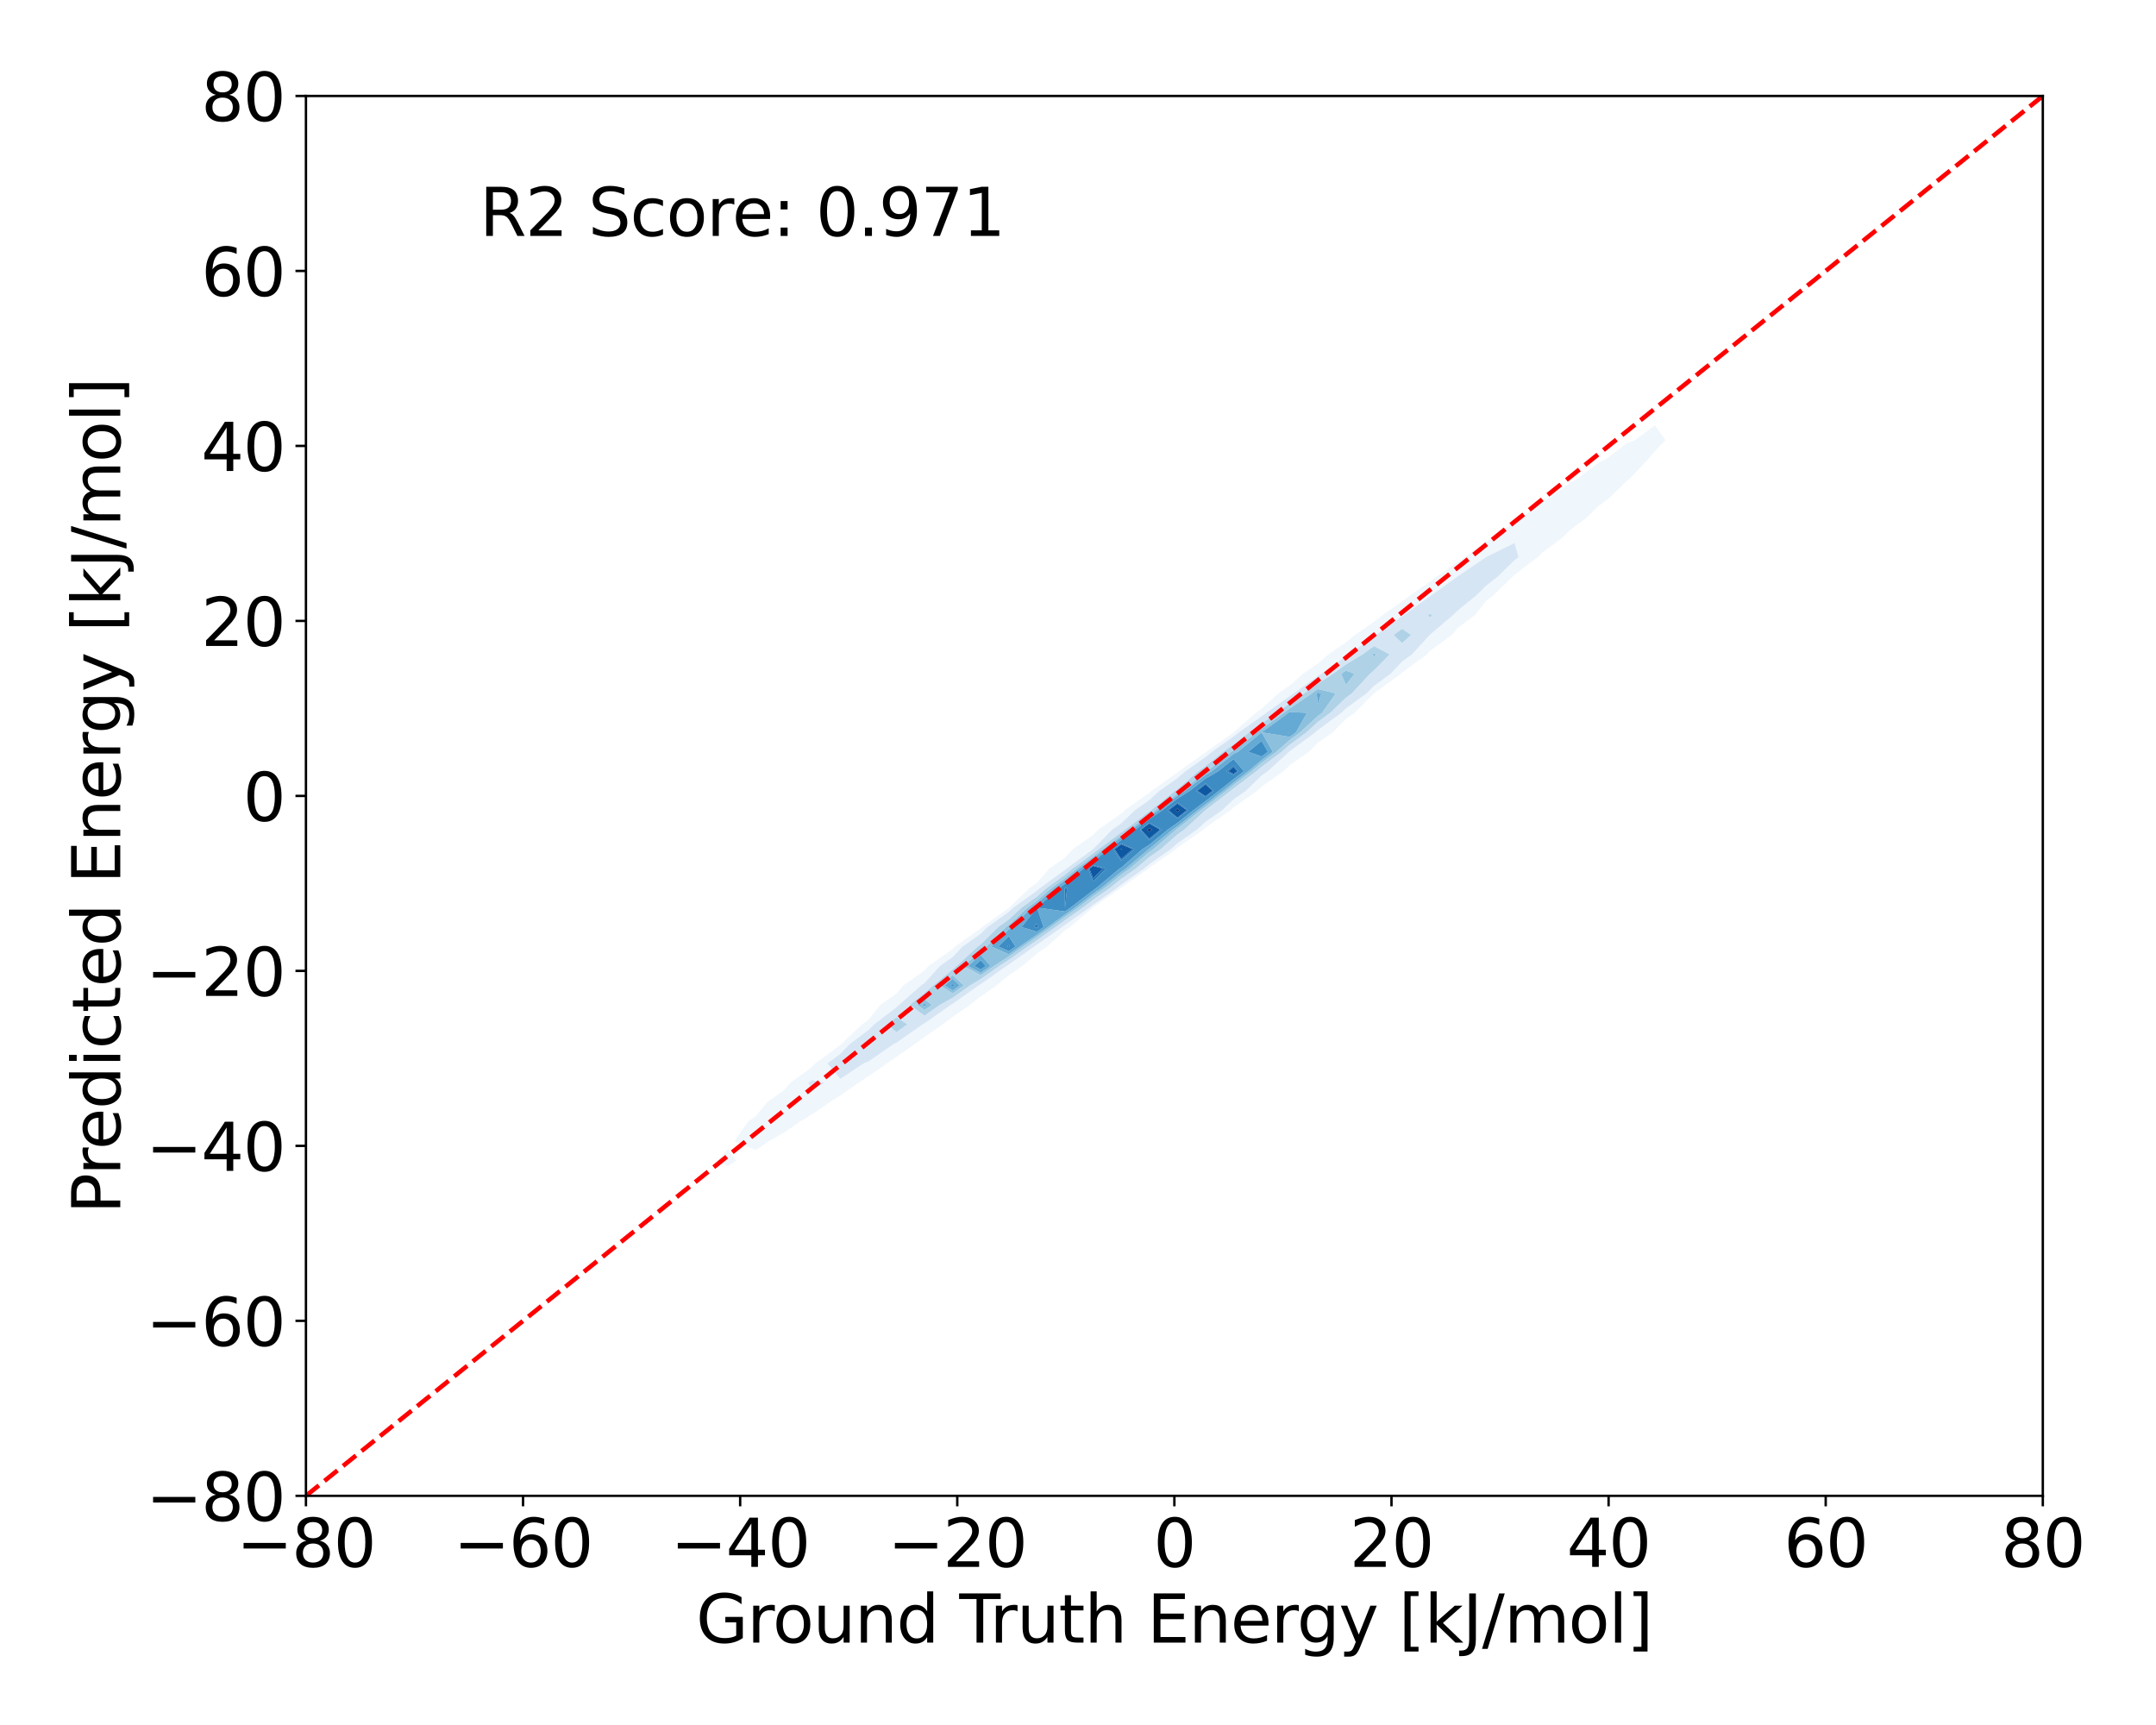 <?xml version="1.0" encoding="utf-8" standalone="no"?>
<!DOCTYPE svg PUBLIC "-//W3C//DTD SVG 1.1//EN"
  "http://www.w3.org/Graphics/SVG/1.1/DTD/svg11.dtd">
<svg xmlns:xlink="http://www.w3.org/1999/xlink" width="720pt" height="576pt" viewBox="0 0 720 576" xmlns="http://www.w3.org/2000/svg" version="1.1">
 <defs>
  <style type="text/css">*{stroke-linejoin: round; stroke-linecap: butt}</style>
 </defs>
 <g id="figure_1">
  <g id="patch_1">
   <path d="M 0 576 
L 720 576 
L 720 0 
L 0 0 
z
" style="fill: #ffffff"/>
  </g>
  <g id="axes_1">
   <g id="patch_2">
    <path d="M 102.17 499.48 
L 682.2 499.48 
L 682.2 32.04 
L 102.17 32.04 
z
" style="fill: #ffffff"/>
   </g>
   <g id="QuadContourSet_1">
    <path d="M 243.092 389.42 
L 245.769 387.569 
L 243.092 383.603 
L 239.502 387.569 
z
M 252.473 384.016 
L 256.727 381.067 
L 261.854 378.176 
L 267.055 374.566 
L 271.234 372.069 
L 276.999 368.065 
L 280.615 365.787 
L 286.694 361.563 
L 289.996 359.379 
L 296.21 355.062 
L 299.377 352.869 
L 305.58 348.56 
L 308.757 346.263 
L 314.813 342.059 
L 318.138 339.551 
L 323.893 335.557 
L 327.519 332.707 
L 332.782 329.056 
L 336.9 325.681 
L 341.408 322.554 
L 346.281 318.388 
L 349.648 316.053 
L 355.661 310.687 
L 357.299 309.551 
L 364.997 303.05 
L 365.042 303.015 
L 374.245 296.548 
L 374.423 296.405 
L 383.483 290.047 
L 383.804 289.776 
L 392.694 283.545 
L 393.185 283.112 
L 401.854 277.044 
L 402.565 276.392 
L 410.933 270.542 
L 411.946 269.583 
L 419.883 264.041 
L 421.327 262.637 
L 428.635 257.539 
L 430.708 255.481 
L 437.085 251.038 
L 440.088 248.007 
L 445.074 244.536 
L 449.469 240.056 
L 452.375 238.035 
L 458.83 231.533 
L 458.85 231.514 
L 467.763 225.032 
L 468.231 224.537 
L 476.496 218.53 
L 477.612 217.287 
L 484.831 212.029 
L 486.992 209.484 
L 492.393 205.527 
L 496.373 200.551 
L 498.433 199.026 
L 505.168 192.524 
L 505.754 191.948 
L 513.535 186.023 
L 515.135 184.442 
L 521.749 179.521 
L 524.515 176.79 
L 529.681 173.02 
L 533.896 168.883 
L 537.186 166.518 
L 543.277 160.589 
L 544.082 160.017 
L 550.224 153.515 
L 552.658 150.612 
L 556.189 147.014 
L 552.658 142.023 
L 545.974 147.014 
L 543.277 147.983 
L 535.995 153.515 
L 533.896 154.47 
L 526.511 160.017 
L 524.515 161.045 
L 517.12 166.518 
L 515.135 167.635 
L 507.759 173.02 
L 505.754 174.23 
L 498.422 179.521 
L 496.373 180.837 
L 489.117 186.023 
L 486.992 187.465 
L 479.855 192.524 
L 477.612 194.126 
L 470.651 199.026 
L 468.231 200.836 
L 461.528 205.527 
L 458.85 207.619 
L 452.519 212.029 
L 449.469 214.509 
L 443.679 218.53 
L 440.088 221.568 
L 435.096 225.032 
L 430.708 228.899 
L 426.917 231.533 
L 421.327 236.677 
L 419.383 238.035 
L 412.007 244.536 
L 411.946 244.583 
L 402.837 251.038 
L 402.565 251.259 
L 393.683 257.539 
L 393.185 257.968 
L 384.579 264.041 
L 383.804 264.746 
L 375.576 270.542 
L 374.423 271.652 
L 366.757 277.044 
L 365.042 278.791 
L 358.273 283.545 
L 355.661 286.366 
L 350.413 290.047 
L 346.281 294.781 
L 343.758 296.548 
L 337.023 303.05 
L 336.9 303.164 
L 327.945 309.551 
L 327.519 309.972 
L 318.945 316.053 
L 318.138 316.898 
L 310.126 322.554 
L 308.757 324.078 
L 301.68 329.056 
L 299.377 331.78 
L 293.991 335.557 
L 289.996 340.58 
L 287.883 342.059 
L 280.996 348.56 
L 280.615 348.955 
L 272.33 355.062 
L 271.234 356.263 
L 263.944 361.563 
L 261.854 363.988 
L 256.185 368.065 
L 252.473 372.626 
L 249.753 374.566 
L 245.299 381.067 
z
M 269.96 361.563 
L 271.234 360.637 
L 275.38 361.563 
L 271.234 363.929 
z
M 276.32 355.062 
L 280.615 351.896 
L 283.831 348.56 
L 289.996 343.934 
L 291.904 342.059 
L 299.377 336.32 
L 300.196 335.557 
L 307.585 329.056 
L 308.757 328.231 
L 313.858 322.554 
L 318.138 319.532 
L 321.458 316.053 
L 327.519 311.754 
L 329.75 309.551 
L 336.9 304.452 
L 338.406 303.05 
L 346.281 297.394 
L 347.244 296.548 
L 355.661 290.452 
L 356.15 290.047 
L 365.003 283.545 
L 365.042 283.518 
L 371.395 277.044 
L 374.423 274.914 
L 378.967 270.542 
L 383.804 267.134 
L 387.207 264.041 
L 393.185 259.823 
L 395.842 257.539 
L 402.565 252.785 
L 404.715 251.038 
L 411.946 245.914 
L 413.737 244.536 
L 421.327 239.144 
L 422.852 238.035 
L 430.708 232.435 
L 432.02 231.533 
L 440.088 225.76 
L 441.212 225.032 
L 449.469 219.096 
L 450.4 218.53 
L 458.85 212.427 
L 459.552 212.029 
L 468.231 205.737 
L 468.635 205.527 
L 477.612 199.026 
L 477.612 199.026 
L 486.717 192.524 
L 486.992 192.329 
L 496.283 186.023 
L 496.373 185.959 
L 505.754 181.286 
L 507.141 186.023 
L 505.754 187.079 
L 500.212 192.524 
L 496.373 195.532 
L 492.774 199.026 
L 486.992 203.716 
L 485.093 205.527 
L 477.612 211.883 
L 477.455 212.029 
L 471.528 218.53 
L 468.231 220.927 
L 464.354 225.032 
L 458.85 229.035 
L 456.373 231.533 
L 449.469 236.569 
L 447.948 238.035 
L 440.088 243.798 
L 439.286 244.536 
L 430.708 250.874 
L 430.521 251.038 
L 423.375 257.539 
L 421.327 258.968 
L 416.109 264.041 
L 411.946 266.948 
L 408.147 270.542 
L 402.565 274.445 
L 399.728 277.044 
L 393.185 281.624 
L 391.007 283.545 
L 383.804 288.594 
L 382.085 290.047 
L 374.423 295.424 
L 373.029 296.548 
L 365.042 302.16 
L 363.882 303.05 
L 355.661 308.834 
L 354.673 309.551 
L 346.281 315.465 
L 345.422 316.053 
L 336.9 322.066 
L 336.14 322.554 
L 327.519 328.643 
L 326.832 329.056 
L 318.138 335.198 
L 317.494 335.557 
L 308.757 341.722 
L 308.096 342.059 
L 299.377 348.183 
L 298.542 348.56 
L 289.996 354.48 
L 288.442 355.062 
L 280.615 360.269 
z
" clip-path="url(#p15a7da8f64)" style="fill: #eff6fc"/>
    <path d="M 271.234 363.929 
L 275.38 361.563 
L 271.234 360.637 
L 269.96 361.563 
z
M 280.615 360.269 
L 288.442 355.062 
L 289.996 354.48 
L 298.542 348.56 
L 299.377 348.183 
L 308.096 342.059 
L 308.757 341.722 
L 317.494 335.557 
L 318.138 335.198 
L 326.832 329.056 
L 327.519 328.643 
L 336.14 322.554 
L 336.9 322.066 
L 345.422 316.053 
L 346.281 315.465 
L 354.673 309.551 
L 355.661 308.834 
L 363.882 303.05 
L 365.042 302.16 
L 373.029 296.548 
L 374.423 295.424 
L 382.085 290.047 
L 383.804 288.594 
L 391.007 283.545 
L 393.185 281.624 
L 399.728 277.044 
L 402.565 274.445 
L 408.147 270.542 
L 411.946 266.948 
L 416.109 264.041 
L 421.327 258.968 
L 423.375 257.539 
L 430.521 251.038 
L 430.708 250.874 
L 439.286 244.536 
L 440.088 243.798 
L 447.948 238.035 
L 449.469 236.569 
L 456.373 231.533 
L 458.85 229.035 
L 464.354 225.032 
L 468.231 220.927 
L 471.528 218.53 
L 477.455 212.029 
L 477.612 211.883 
L 485.093 205.527 
L 486.992 203.716 
L 492.774 199.026 
L 496.373 195.532 
L 500.212 192.524 
L 505.754 187.079 
L 507.141 186.023 
L 505.754 181.286 
L 496.373 185.959 
L 496.283 186.023 
L 486.992 192.329 
L 486.717 192.524 
L 477.612 199.026 
L 477.612 199.026 
L 468.635 205.527 
L 468.231 205.737 
L 459.552 212.029 
L 458.85 212.427 
L 450.4 218.53 
L 449.469 219.096 
L 441.212 225.032 
L 440.088 225.76 
L 432.02 231.533 
L 430.708 232.435 
L 422.852 238.035 
L 421.327 239.144 
L 413.737 244.536 
L 411.946 245.914 
L 404.715 251.038 
L 402.565 252.785 
L 395.842 257.539 
L 393.185 259.823 
L 387.207 264.041 
L 383.804 267.134 
L 378.967 270.542 
L 374.423 274.914 
L 371.395 277.044 
L 365.042 283.518 
L 365.003 283.545 
L 356.15 290.047 
L 355.661 290.452 
L 347.244 296.548 
L 346.281 297.394 
L 338.406 303.05 
L 336.9 304.452 
L 329.75 309.551 
L 327.519 311.754 
L 321.458 316.053 
L 318.138 319.532 
L 313.858 322.554 
L 308.757 328.231 
L 307.585 329.056 
L 300.196 335.557 
L 299.377 336.32 
L 291.904 342.059 
L 289.996 343.934 
L 283.831 348.56 
L 280.615 351.896 
L 276.32 355.062 
z
M 289.511 348.56 
L 289.996 348.196 
L 290.668 348.56 
L 289.996 349.026 
z
M 296.241 342.059 
L 299.377 339.651 
L 303.036 342.059 
L 299.377 344.629 
z
M 303.77 335.557 
L 308.757 331.607 
L 311.647 329.056 
L 318.138 323.688 
L 319.497 322.554 
L 326.495 316.053 
L 327.519 315.326 
L 333.368 309.551 
L 336.9 307.032 
L 341.179 303.05 
L 346.281 299.385 
L 349.513 296.548 
L 355.661 292.095 
L 358.135 290.047 
L 365.042 284.993 
L 366.896 283.545 
L 374.423 277.972 
L 375.686 277.044 
L 383.804 270.948 
L 384.392 270.542 
L 392.474 264.041 
L 393.185 263.539 
L 400.167 257.539 
L 402.565 255.844 
L 408.478 251.038 
L 411.946 248.58 
L 417.204 244.536 
L 421.327 241.607 
L 426.238 238.035 
L 430.708 234.849 
L 435.531 231.533 
L 440.088 228.273 
L 445.089 225.032 
L 449.469 221.883 
L 454.98 218.53 
L 458.85 215.735 
L 464.087 218.53 
L 458.85 223.816 
L 457.474 225.032 
L 451.449 231.533 
L 449.469 232.977 
L 444.218 238.035 
L 440.088 241.063 
L 436.313 244.536 
L 430.708 248.678 
L 428.021 251.038 
L 421.327 256.036 
L 419.531 257.539 
L 411.946 263.282 
L 410.992 264.041 
L 402.565 270.542 
L 402.565 270.542 
L 395.468 277.044 
L 393.185 278.642 
L 387.627 283.545 
L 383.804 286.225 
L 379.283 290.047 
L 374.423 293.457 
L 370.59 296.548 
L 365.042 300.447 
L 361.646 303.05 
L 355.661 307.261 
L 352.506 309.551 
L 346.281 313.938 
L 343.192 316.053 
L 336.9 320.492 
L 333.694 322.554 
L 327.519 326.915 
L 323.957 329.056 
L 318.138 333.167 
L 313.846 335.557 
L 308.757 339.148 
z
M 465.395 212.029 
L 468.231 209.973 
L 471.245 212.029 
L 468.231 214.763 
z
M 476.815 205.527 
L 477.612 204.951 
L 478.275 205.527 
L 477.612 206.091 
z
" clip-path="url(#p15a7da8f64)" style="fill: #d6e5f4"/>
    <path d="M 289.996 349.026 
L 290.668 348.56 
L 289.996 348.196 
L 289.511 348.56 
z
M 299.377 344.629 
L 303.036 342.059 
L 299.377 339.651 
L 296.241 342.059 
z
M 308.757 339.148 
L 313.846 335.557 
L 318.138 333.167 
L 323.957 329.056 
L 327.519 326.915 
L 333.694 322.554 
L 336.9 320.492 
L 343.192 316.053 
L 346.281 313.938 
L 352.506 309.551 
L 355.661 307.261 
L 361.646 303.05 
L 365.042 300.447 
L 370.59 296.548 
L 374.423 293.457 
L 379.283 290.047 
L 383.804 286.225 
L 387.627 283.545 
L 393.185 278.642 
L 395.468 277.044 
L 402.565 270.542 
L 402.565 270.542 
L 410.992 264.041 
L 411.946 263.282 
L 419.531 257.539 
L 421.327 256.036 
L 428.021 251.038 
L 430.708 248.678 
L 436.313 244.536 
L 440.088 241.063 
L 444.218 238.035 
L 449.469 232.977 
L 451.449 231.533 
L 457.474 225.032 
L 458.85 223.816 
L 464.087 218.53 
L 458.85 215.735 
L 454.98 218.53 
L 449.469 221.883 
L 445.089 225.032 
L 440.088 228.273 
L 435.531 231.533 
L 430.708 234.849 
L 426.238 238.035 
L 421.327 241.607 
L 417.204 244.536 
L 411.946 248.58 
L 408.478 251.038 
L 402.565 255.844 
L 400.167 257.539 
L 393.185 263.539 
L 392.474 264.041 
L 384.392 270.542 
L 383.804 270.948 
L 375.686 277.044 
L 374.423 277.972 
L 366.896 283.545 
L 365.042 284.993 
L 358.135 290.047 
L 355.661 292.095 
L 349.513 296.548 
L 346.281 299.385 
L 341.179 303.05 
L 336.9 307.032 
L 333.368 309.551 
L 327.519 315.326 
L 326.495 316.053 
L 319.497 322.554 
L 318.138 323.688 
L 311.647 329.056 
L 308.757 331.607 
L 303.77 335.557 
z
M 306.355 335.557 
L 308.757 333.654 
L 311.209 335.557 
L 308.757 337.287 
z
M 313.966 329.056 
L 318.138 325.606 
L 321.878 329.056 
L 318.138 331.698 
z
M 321.796 322.554 
L 327.519 317.509 
L 329.382 316.053 
L 335.984 309.551 
L 336.9 308.898 
L 343.184 303.05 
L 346.281 300.825 
L 351.153 296.548 
L 355.661 293.283 
L 359.57 290.047 
L 365.042 286.043 
L 368.241 283.545 
L 374.423 278.968 
L 377.041 277.044 
L 383.804 271.965 
L 385.87 270.542 
L 393.185 264.958 
L 394.622 264.041 
L 402.565 257.86 
L 403.12 257.539 
L 411.198 251.038 
L 411.946 250.508 
L 419.711 244.536 
L 421.327 243.388 
L 428.686 238.035 
L 430.708 236.594 
L 438.07 231.533 
L 440.088 230.089 
L 446.108 231.533 
L 441.521 238.035 
L 440.088 239.085 
L 434.163 244.536 
L 430.708 247.09 
L 426.214 251.038 
L 421.327 254.686 
L 417.92 257.539 
L 411.946 262.062 
L 409.459 264.041 
L 402.565 269.359 
L 400.989 270.542 
L 393.185 276.721 
L 392.723 277.044 
L 385.183 283.545 
L 383.804 284.512 
L 377.256 290.047 
L 374.423 292.035 
L 368.827 296.548 
L 365.042 299.208 
L 360.03 303.05 
L 355.661 306.124 
L 350.939 309.551 
L 346.281 312.834 
L 341.579 316.053 
L 336.9 319.354 
L 331.924 322.554 
L 327.519 325.665 
z
M 447.891 225.032 
L 449.469 223.898 
L 452.352 225.032 
L 449.469 228.667 
z
M 458.291 218.53 
L 458.85 218.127 
L 459.606 218.53 
L 458.85 219.294 
z
M 468.231 214.763 
L 471.245 212.029 
L 468.231 209.973 
L 465.395 212.029 
z
M 477.612 206.091 
L 478.275 205.527 
L 477.612 204.951 
L 476.815 205.527 
z
" clip-path="url(#p15a7da8f64)" style="fill: #b0d2e7"/>
    <path d="M 308.757 337.287 
L 311.209 335.557 
L 308.757 333.654 
L 306.355 335.557 
z
M 308.021 335.557 
L 308.757 334.973 
L 309.509 335.557 
L 308.757 336.088 
z
M 318.138 331.698 
L 321.878 329.056 
L 318.138 325.606 
L 313.966 329.056 
z
M 315.461 329.056 
L 318.138 326.841 
L 320.538 329.056 
L 318.138 330.751 
z
M 327.519 325.665 
L 331.924 322.554 
L 336.9 319.354 
L 341.579 316.053 
L 346.281 312.834 
L 350.939 309.551 
L 355.661 306.124 
L 360.03 303.05 
L 365.042 299.208 
L 368.827 296.548 
L 374.423 292.035 
L 377.256 290.047 
L 383.804 284.512 
L 385.183 283.545 
L 392.723 277.044 
L 393.185 276.721 
L 400.989 270.542 
L 402.565 269.359 
L 409.459 264.041 
L 411.946 262.062 
L 417.92 257.539 
L 421.327 254.686 
L 426.214 251.038 
L 430.708 247.09 
L 434.163 244.536 
L 440.088 239.085 
L 441.521 238.035 
L 446.108 231.533 
L 440.088 230.089 
L 438.07 231.533 
L 430.708 236.594 
L 428.686 238.035 
L 421.327 243.388 
L 419.711 244.536 
L 411.946 250.508 
L 411.198 251.038 
L 403.12 257.539 
L 402.565 257.86 
L 394.622 264.041 
L 393.185 264.958 
L 385.87 270.542 
L 383.804 271.965 
L 377.041 277.044 
L 374.423 278.968 
L 368.241 283.545 
L 365.042 286.043 
L 359.57 290.047 
L 355.661 293.283 
L 351.153 296.548 
L 346.281 300.825 
L 343.184 303.05 
L 336.9 308.898 
L 335.984 309.551 
L 329.382 316.053 
L 327.519 317.509 
L 321.796 322.554 
z
M 323.277 322.554 
L 327.519 318.815 
L 330.784 322.554 
L 327.519 324.86 
z
M 331.052 316.053 
L 336.9 310.301 
L 337.952 309.551 
L 344.475 303.05 
L 346.281 301.753 
L 352.211 296.548 
L 355.661 294.049 
L 360.495 290.047 
L 365.042 286.72 
L 369.108 283.545 
L 374.423 279.609 
L 377.914 277.044 
L 383.804 272.621 
L 386.822 270.542 
L 393.185 265.685 
L 395.761 264.041 
L 402.565 258.746 
L 404.654 257.539 
L 411.946 251.738 
L 413.374 251.038 
L 421.327 244.536 
L 425.049 251.038 
L 421.327 253.816 
L 416.882 257.539 
L 411.946 261.276 
L 408.471 264.041 
L 402.565 268.597 
L 399.973 270.542 
L 393.185 275.917 
L 391.571 277.044 
L 383.804 283.427 
L 383.617 283.545 
L 375.951 290.047 
L 374.423 291.119 
L 367.691 296.548 
L 365.042 298.41 
L 358.989 303.05 
L 355.661 305.391 
L 349.929 309.551 
L 346.281 312.122 
L 340.539 316.053 
L 336.9 318.62 
z
M 421.327 244.536 
L 430.264 238.035 
L 430.708 237.719 
L 436.478 238.035 
L 432.778 244.536 
L 430.708 246.066 
z
M 439.706 231.533 
L 440.088 231.26 
L 441.228 231.533 
L 440.088 235.243 
z
M 449.469 228.667 
L 452.352 225.032 
L 449.469 223.898 
L 447.891 225.032 
z
M 458.85 219.294 
L 459.606 218.53 
L 458.85 218.127 
L 458.291 218.53 
z
" clip-path="url(#p15a7da8f64)" style="fill: #8cc0dd"/>
    <path d="M 308.757 336.088 
L 309.509 335.557 
L 308.757 334.973 
L 308.021 335.557 
z
M 318.138 330.751 
L 320.538 329.056 
L 318.138 326.841 
L 315.461 329.056 
z
M 317.549 329.056 
L 318.138 328.568 
L 318.667 329.056 
L 318.138 329.429 
z
M 327.519 324.86 
L 330.784 322.554 
L 327.519 318.815 
L 323.277 322.554 
z
M 325.346 322.554 
L 327.519 320.639 
L 329.191 322.554 
L 327.519 323.735 
z
M 336.9 318.62 
L 340.539 316.053 
L 346.281 312.122 
L 349.929 309.551 
L 355.661 305.391 
L 358.989 303.05 
L 365.042 298.41 
L 367.691 296.548 
L 374.423 291.119 
L 375.951 290.047 
L 383.617 283.545 
L 383.804 283.427 
L 391.571 277.044 
L 393.185 275.917 
L 399.973 270.542 
L 402.565 268.597 
L 408.471 264.041 
L 411.946 261.276 
L 416.882 257.539 
L 421.327 253.816 
L 425.049 251.038 
L 421.327 244.536 
L 413.374 251.038 
L 411.946 251.738 
L 404.654 257.539 
L 402.565 258.746 
L 395.761 264.041 
L 393.185 265.685 
L 386.822 270.542 
L 383.804 272.621 
L 377.914 277.044 
L 374.423 279.609 
L 369.108 283.545 
L 365.042 286.72 
L 360.495 290.047 
L 355.661 294.049 
L 352.211 296.548 
L 346.281 301.753 
L 344.475 303.05 
L 337.952 309.551 
L 336.9 310.301 
L 331.052 316.053 
z
M 333.385 316.053 
L 336.9 312.596 
L 339.087 316.053 
L 336.9 317.596 
z
M 341.174 309.551 
L 346.281 303.05 
L 348.518 309.551 
L 346.281 311.128 
z
M 346.281 303.05 
L 353.688 296.548 
L 355.661 295.119 
L 361.787 290.047 
L 365.042 287.665 
L 370.318 283.545 
L 374.423 280.506 
L 379.134 277.044 
L 383.804 273.537 
L 388.152 270.542 
L 393.185 266.701 
L 397.351 264.041 
L 402.565 259.984 
L 406.798 257.539 
L 411.946 253.443 
L 415.431 257.539 
L 411.946 260.178 
L 407.09 264.041 
L 402.565 267.532 
L 398.554 270.542 
L 393.185 274.793 
L 389.963 277.044 
L 383.804 282.105 
L 381.523 283.545 
L 374.423 289.749 
L 373.854 290.047 
L 366.104 296.548 
L 365.042 297.294 
L 357.533 303.05 
L 355.661 304.367 
z
M 416.852 251.038 
L 421.327 247.38 
L 423.421 251.038 
L 421.327 252.601 
z
M 430.708 246.066 
L 432.778 244.536 
L 436.478 238.035 
L 430.708 237.719 
L 430.264 238.035 
L 421.327 244.536 
z
M 430.096 244.536 
L 430.708 244.014 
L 430.843 244.536 
L 430.708 244.636 
z
M 440.088 235.243 
L 441.228 231.533 
L 440.088 231.26 
L 439.706 231.533 
z
" clip-path="url(#p15a7da8f64)" style="fill: #65aad4"/>
    <path d="M 318.138 329.429 
L 318.667 329.056 
L 318.138 328.568 
L 317.549 329.056 
z
M 327.519 323.735 
L 329.191 322.554 
L 327.519 320.639 
L 325.346 322.554 
z
M 336.9 317.596 
L 339.087 316.053 
L 336.9 312.596 
L 333.385 316.053 
z
M 336.387 316.053 
L 336.9 315.548 
L 337.219 316.053 
L 336.9 316.278 
z
M 346.281 311.128 
L 348.518 309.551 
L 346.281 303.05 
L 341.174 309.551 
z
M 345.317 309.551 
L 346.281 308.324 
L 346.703 309.551 
L 346.281 309.849 
z
M 355.661 304.367 
L 357.533 303.05 
L 365.042 297.294 
L 366.104 296.548 
L 373.854 290.047 
L 374.423 289.749 
L 381.523 283.545 
L 383.804 282.105 
L 389.963 277.044 
L 393.185 274.793 
L 398.554 270.542 
L 402.565 267.532 
L 407.09 264.041 
L 411.946 260.178 
L 415.431 257.539 
L 411.946 253.443 
L 406.798 257.539 
L 402.565 259.984 
L 397.351 264.041 
L 393.185 266.701 
L 388.152 270.542 
L 383.804 273.537 
L 379.134 277.044 
L 374.423 280.506 
L 370.318 283.545 
L 365.042 287.665 
L 361.787 290.047 
L 355.661 295.119 
L 353.688 296.548 
L 346.281 303.05 
z
M 355.588 296.548 
L 355.661 296.495 
L 356.364 296.548 
L 355.661 303.05 
z
M 363.449 290.047 
L 365.042 288.881 
L 369.356 290.047 
L 365.042 294.379 
z
M 371.876 283.545 
L 374.423 281.659 
L 378.829 283.545 
L 374.423 287.395 
z
M 380.702 277.044 
L 383.804 274.715 
L 387.894 277.044 
L 383.804 280.405 
z
M 389.863 270.542 
L 393.185 268.007 
L 396.728 270.542 
L 393.185 273.348 
z
M 399.398 264.041 
L 402.565 261.576 
L 405.314 264.041 
L 402.565 266.162 
z
M 409.555 257.539 
L 411.946 255.636 
L 413.565 257.539 
L 411.946 258.765 
z
M 421.327 252.601 
L 423.421 251.038 
L 421.327 247.38 
L 416.852 251.038 
z
M 421.325 251.038 
L 421.327 251.036 
L 421.328 251.038 
L 421.327 251.038 
z
M 430.708 244.636 
L 430.843 244.536 
L 430.708 244.014 
L 430.096 244.536 
z
" clip-path="url(#p15a7da8f64)" style="fill: #3d8dc4"/>
    <path d="M 336.9 316.278 
L 337.219 316.053 
L 336.9 315.548 
L 336.387 316.053 
z
M 346.281 309.849 
L 346.703 309.551 
L 346.281 308.324 
L 345.317 309.551 
z
M 355.661 303.05 
L 356.364 296.548 
L 355.661 296.495 
L 355.588 296.548 
z
M 365.042 294.379 
L 369.356 290.047 
L 365.042 288.881 
L 363.449 290.047 
z
M 363.835 290.047 
L 365.042 289.164 
L 368.309 290.047 
L 365.042 293.328 
z
M 374.423 287.395 
L 378.829 283.545 
L 374.423 281.659 
L 371.876 283.545 
z
M 372.238 283.545 
L 374.423 281.927 
L 378.203 283.545 
L 374.423 286.848 
z
M 383.804 280.405 
L 387.894 277.044 
L 383.804 274.715 
L 380.702 277.044 
z
M 381.068 277.044 
L 383.804 274.989 
L 387.412 277.044 
L 383.804 280.009 
z
M 393.185 273.348 
L 396.728 270.542 
L 393.185 268.007 
L 389.863 270.542 
z
M 390.262 270.542 
L 393.185 268.311 
L 396.303 270.542 
L 393.185 273.011 
z
M 402.565 266.162 
L 405.314 264.041 
L 402.565 261.576 
L 399.398 264.041 
z
M 399.874 264.041 
L 402.565 261.947 
L 404.901 264.041 
L 402.565 265.843 
z
M 411.946 258.765 
L 413.565 257.539 
L 411.946 255.636 
L 409.555 257.539 
z
M 410.196 257.539 
L 411.946 256.147 
L 413.131 257.539 
L 411.946 258.436 
z
M 421.327 251.038 
L 421.328 251.038 
L 421.327 251.036 
L 421.325 251.038 
z
" clip-path="url(#p15a7da8f64)" style="fill: #2575b7"/>
    <path d="M 365.042 293.328 
L 368.309 290.047 
L 365.042 289.164 
L 363.835 290.047 
z
M 374.423 286.848 
L 378.203 283.545 
L 374.423 281.927 
L 372.238 283.545 
z
M 374.286 283.545 
L 374.423 283.444 
L 374.66 283.545 
L 374.423 283.752 
z
M 383.804 280.009 
L 387.412 277.044 
L 383.804 274.989 
L 381.068 277.044 
z
M 383.131 277.044 
L 383.804 276.539 
L 384.691 277.044 
L 383.804 277.773 
z
M 393.185 273.011 
L 396.303 270.542 
L 393.185 268.311 
L 390.262 270.542 
z
M 392.512 270.542 
L 393.185 270.029 
L 393.902 270.542 
L 393.185 271.11 
z
M 402.565 265.843 
L 404.901 264.041 
L 402.565 261.947 
L 399.874 264.041 
z
M 411.946 258.436 
L 413.131 257.539 
L 411.946 256.147 
L 410.196 257.539 
z
" clip-path="url(#p15a7da8f64)" style="fill: #0e58a2"/>
    <path d="M 374.423 283.752 
L 374.66 283.545 
L 374.423 283.444 
L 374.286 283.545 
z
M 383.804 277.773 
L 384.691 277.044 
L 383.804 276.539 
L 383.131 277.044 
z
M 393.185 271.11 
L 393.902 270.542 
L 393.185 270.029 
L 392.512 270.542 
z
" clip-path="url(#p15a7da8f64)" style="fill: #083776"/>
   </g>
   <g id="matplotlib.axis_1">
    <g id="xtick_1">
     <g id="line2d_1">
      <defs>
       <path id="m07eb9ecb79" d="M 0 0 
L 0 3.5 
" style="stroke: #000000; stroke-width: 0.8"/>
      </defs>
      <g>
       <use xlink:href="#m07eb9ecb79" x="102.17" y="499.48" style="stroke: #000000; stroke-width: 0.8"/>
      </g>
     </g>
     <g id="text_1">
      <!-- −80 -->
      <g transform="translate(78.955 523.197) scale(0.22 -0.22)">
       <defs>
        <path id="DejaVuSans-2212" d="M 678 2272 
L 4684 2272 
L 4684 1741 
L 678 1741 
L 678 2272 
z
" transform="scale(0.016)"/>
        <path id="DejaVuSans-38" d="M 2034 2216 
Q 1584 2216 1326 1975 
Q 1069 1734 1069 1313 
Q 1069 891 1326 650 
Q 1584 409 2034 409 
Q 2484 409 2743 651 
Q 3003 894 3003 1313 
Q 3003 1734 2745 1975 
Q 2488 2216 2034 2216 
z
M 1403 2484 
Q 997 2584 770 2862 
Q 544 3141 544 3541 
Q 544 4100 942 4425 
Q 1341 4750 2034 4750 
Q 2731 4750 3128 4425 
Q 3525 4100 3525 3541 
Q 3525 3141 3298 2862 
Q 3072 2584 2669 2484 
Q 3125 2378 3379 2068 
Q 3634 1759 3634 1313 
Q 3634 634 3220 271 
Q 2806 -91 2034 -91 
Q 1263 -91 848 271 
Q 434 634 434 1313 
Q 434 1759 690 2068 
Q 947 2378 1403 2484 
z
M 1172 3481 
Q 1172 3119 1398 2916 
Q 1625 2713 2034 2713 
Q 2441 2713 2670 2916 
Q 2900 3119 2900 3481 
Q 2900 3844 2670 4047 
Q 2441 4250 2034 4250 
Q 1625 4250 1398 4047 
Q 1172 3844 1172 3481 
z
" transform="scale(0.016)"/>
        <path id="DejaVuSans-30" d="M 2034 4250 
Q 1547 4250 1301 3770 
Q 1056 3291 1056 2328 
Q 1056 1369 1301 889 
Q 1547 409 2034 409 
Q 2525 409 2770 889 
Q 3016 1369 3016 2328 
Q 3016 3291 2770 3770 
Q 2525 4250 2034 4250 
z
M 2034 4750 
Q 2819 4750 3233 4129 
Q 3647 3509 3647 2328 
Q 3647 1150 3233 529 
Q 2819 -91 2034 -91 
Q 1250 -91 836 529 
Q 422 1150 422 2328 
Q 422 3509 836 4129 
Q 1250 4750 2034 4750 
z
" transform="scale(0.016)"/>
       </defs>
       <use xlink:href="#DejaVuSans-2212"/>
       <use xlink:href="#DejaVuSans-38" x="83.789"/>
       <use xlink:href="#DejaVuSans-30" x="147.412"/>
      </g>
     </g>
    </g>
    <g id="xtick_2">
     <g id="line2d_2">
      <g>
       <use xlink:href="#m07eb9ecb79" x="174.674" y="499.48" style="stroke: #000000; stroke-width: 0.8"/>
      </g>
     </g>
     <g id="text_2">
      <!-- −60 -->
      <g transform="translate(151.459 523.197) scale(0.22 -0.22)">
       <defs>
        <path id="DejaVuSans-36" d="M 2113 2584 
Q 1688 2584 1439 2293 
Q 1191 2003 1191 1497 
Q 1191 994 1439 701 
Q 1688 409 2113 409 
Q 2538 409 2786 701 
Q 3034 994 3034 1497 
Q 3034 2003 2786 2293 
Q 2538 2584 2113 2584 
z
M 3366 4563 
L 3366 3988 
Q 3128 4100 2886 4159 
Q 2644 4219 2406 4219 
Q 1781 4219 1451 3797 
Q 1122 3375 1075 2522 
Q 1259 2794 1537 2939 
Q 1816 3084 2150 3084 
Q 2853 3084 3261 2657 
Q 3669 2231 3669 1497 
Q 3669 778 3244 343 
Q 2819 -91 2113 -91 
Q 1303 -91 875 529 
Q 447 1150 447 2328 
Q 447 3434 972 4092 
Q 1497 4750 2381 4750 
Q 2619 4750 2861 4703 
Q 3103 4656 3366 4563 
z
" transform="scale(0.016)"/>
       </defs>
       <use xlink:href="#DejaVuSans-2212"/>
       <use xlink:href="#DejaVuSans-36" x="83.789"/>
       <use xlink:href="#DejaVuSans-30" x="147.412"/>
      </g>
     </g>
    </g>
    <g id="xtick_3">
     <g id="line2d_3">
      <g>
       <use xlink:href="#m07eb9ecb79" x="247.178" y="499.48" style="stroke: #000000; stroke-width: 0.8"/>
      </g>
     </g>
     <g id="text_3">
      <!-- −40 -->
      <g transform="translate(223.962 523.197) scale(0.22 -0.22)">
       <defs>
        <path id="DejaVuSans-34" d="M 2419 4116 
L 825 1625 
L 2419 1625 
L 2419 4116 
z
M 2253 4666 
L 3047 4666 
L 3047 1625 
L 3713 1625 
L 3713 1100 
L 3047 1100 
L 3047 0 
L 2419 0 
L 2419 1100 
L 313 1100 
L 313 1709 
L 2253 4666 
z
" transform="scale(0.016)"/>
       </defs>
       <use xlink:href="#DejaVuSans-2212"/>
       <use xlink:href="#DejaVuSans-34" x="83.789"/>
       <use xlink:href="#DejaVuSans-30" x="147.412"/>
      </g>
     </g>
    </g>
    <g id="xtick_4">
     <g id="line2d_4">
      <g>
       <use xlink:href="#m07eb9ecb79" x="319.681" y="499.48" style="stroke: #000000; stroke-width: 0.8"/>
      </g>
     </g>
     <g id="text_4">
      <!-- −20 -->
      <g transform="translate(296.466 523.197) scale(0.22 -0.22)">
       <defs>
        <path id="DejaVuSans-32" d="M 1228 531 
L 3431 531 
L 3431 0 
L 469 0 
L 469 531 
Q 828 903 1448 1529 
Q 2069 2156 2228 2338 
Q 2531 2678 2651 2914 
Q 2772 3150 2772 3378 
Q 2772 3750 2511 3984 
Q 2250 4219 1831 4219 
Q 1534 4219 1204 4116 
Q 875 4013 500 3803 
L 500 4441 
Q 881 4594 1212 4672 
Q 1544 4750 1819 4750 
Q 2544 4750 2975 4387 
Q 3406 4025 3406 3419 
Q 3406 3131 3298 2873 
Q 3191 2616 2906 2266 
Q 2828 2175 2409 1742 
Q 1991 1309 1228 531 
z
" transform="scale(0.016)"/>
       </defs>
       <use xlink:href="#DejaVuSans-2212"/>
       <use xlink:href="#DejaVuSans-32" x="83.789"/>
       <use xlink:href="#DejaVuSans-30" x="147.412"/>
      </g>
     </g>
    </g>
    <g id="xtick_5">
     <g id="line2d_5">
      <g>
       <use xlink:href="#m07eb9ecb79" x="392.185" y="499.48" style="stroke: #000000; stroke-width: 0.8"/>
      </g>
     </g>
     <g id="text_5">
      <!-- 0 -->
      <g transform="translate(385.186 523.197) scale(0.22 -0.22)">
       <use xlink:href="#DejaVuSans-30"/>
      </g>
     </g>
    </g>
    <g id="xtick_6">
     <g id="line2d_6">
      <g>
       <use xlink:href="#m07eb9ecb79" x="464.689" y="499.48" style="stroke: #000000; stroke-width: 0.8"/>
      </g>
     </g>
     <g id="text_6">
      <!-- 20 -->
      <g transform="translate(450.691 523.197) scale(0.22 -0.22)">
       <use xlink:href="#DejaVuSans-32"/>
       <use xlink:href="#DejaVuSans-30" x="63.623"/>
      </g>
     </g>
    </g>
    <g id="xtick_7">
     <g id="line2d_7">
      <g>
       <use xlink:href="#m07eb9ecb79" x="537.192" y="499.48" style="stroke: #000000; stroke-width: 0.8"/>
      </g>
     </g>
     <g id="text_7">
      <!-- 40 -->
      <g transform="translate(523.195 523.197) scale(0.22 -0.22)">
       <use xlink:href="#DejaVuSans-34"/>
       <use xlink:href="#DejaVuSans-30" x="63.623"/>
      </g>
     </g>
    </g>
    <g id="xtick_8">
     <g id="line2d_8">
      <g>
       <use xlink:href="#m07eb9ecb79" x="609.696" y="499.48" style="stroke: #000000; stroke-width: 0.8"/>
      </g>
     </g>
     <g id="text_8">
      <!-- 60 -->
      <g transform="translate(595.699 523.197) scale(0.22 -0.22)">
       <use xlink:href="#DejaVuSans-36"/>
       <use xlink:href="#DejaVuSans-30" x="63.623"/>
      </g>
     </g>
    </g>
    <g id="xtick_9">
     <g id="line2d_9">
      <g>
       <use xlink:href="#m07eb9ecb79" x="682.2" y="499.48" style="stroke: #000000; stroke-width: 0.8"/>
      </g>
     </g>
     <g id="text_9">
      <!-- 80 -->
      <g transform="translate(668.202 523.197) scale(0.22 -0.22)">
       <use xlink:href="#DejaVuSans-38"/>
       <use xlink:href="#DejaVuSans-30" x="63.623"/>
      </g>
     </g>
    </g>
    <g id="text_10">
     <!-- Ground Truth Energy [kJ/mol] -->
     <g transform="translate(232.451 548.488) scale(0.22 -0.22)">
      <defs>
       <path id="DejaVuSans-47" d="M 3809 666 
L 3809 1919 
L 2778 1919 
L 2778 2438 
L 4434 2438 
L 4434 434 
Q 4069 175 3628 42 
Q 3188 -91 2688 -91 
Q 1594 -91 976 548 
Q 359 1188 359 2328 
Q 359 3472 976 4111 
Q 1594 4750 2688 4750 
Q 3144 4750 3555 4637 
Q 3966 4525 4313 4306 
L 4313 3634 
Q 3963 3931 3569 4081 
Q 3175 4231 2741 4231 
Q 1884 4231 1454 3753 
Q 1025 3275 1025 2328 
Q 1025 1384 1454 906 
Q 1884 428 2741 428 
Q 3075 428 3337 486 
Q 3600 544 3809 666 
z
" transform="scale(0.016)"/>
       <path id="DejaVuSans-72" d="M 2631 2963 
Q 2534 3019 2420 3045 
Q 2306 3072 2169 3072 
Q 1681 3072 1420 2755 
Q 1159 2438 1159 1844 
L 1159 0 
L 581 0 
L 581 3500 
L 1159 3500 
L 1159 2956 
Q 1341 3275 1631 3429 
Q 1922 3584 2338 3584 
Q 2397 3584 2469 3576 
Q 2541 3569 2628 3553 
L 2631 2963 
z
" transform="scale(0.016)"/>
       <path id="DejaVuSans-6f" d="M 1959 3097 
Q 1497 3097 1228 2736 
Q 959 2375 959 1747 
Q 959 1119 1226 758 
Q 1494 397 1959 397 
Q 2419 397 2687 759 
Q 2956 1122 2956 1747 
Q 2956 2369 2687 2733 
Q 2419 3097 1959 3097 
z
M 1959 3584 
Q 2709 3584 3137 3096 
Q 3566 2609 3566 1747 
Q 3566 888 3137 398 
Q 2709 -91 1959 -91 
Q 1206 -91 779 398 
Q 353 888 353 1747 
Q 353 2609 779 3096 
Q 1206 3584 1959 3584 
z
" transform="scale(0.016)"/>
       <path id="DejaVuSans-75" d="M 544 1381 
L 544 3500 
L 1119 3500 
L 1119 1403 
Q 1119 906 1312 657 
Q 1506 409 1894 409 
Q 2359 409 2629 706 
Q 2900 1003 2900 1516 
L 2900 3500 
L 3475 3500 
L 3475 0 
L 2900 0 
L 2900 538 
Q 2691 219 2414 64 
Q 2138 -91 1772 -91 
Q 1169 -91 856 284 
Q 544 659 544 1381 
z
M 1991 3584 
L 1991 3584 
z
" transform="scale(0.016)"/>
       <path id="DejaVuSans-6e" d="M 3513 2113 
L 3513 0 
L 2938 0 
L 2938 2094 
Q 2938 2591 2744 2837 
Q 2550 3084 2163 3084 
Q 1697 3084 1428 2787 
Q 1159 2491 1159 1978 
L 1159 0 
L 581 0 
L 581 3500 
L 1159 3500 
L 1159 2956 
Q 1366 3272 1645 3428 
Q 1925 3584 2291 3584 
Q 2894 3584 3203 3211 
Q 3513 2838 3513 2113 
z
" transform="scale(0.016)"/>
       <path id="DejaVuSans-64" d="M 2906 2969 
L 2906 4863 
L 3481 4863 
L 3481 0 
L 2906 0 
L 2906 525 
Q 2725 213 2448 61 
Q 2172 -91 1784 -91 
Q 1150 -91 751 415 
Q 353 922 353 1747 
Q 353 2572 751 3078 
Q 1150 3584 1784 3584 
Q 2172 3584 2448 3432 
Q 2725 3281 2906 2969 
z
M 947 1747 
Q 947 1113 1208 752 
Q 1469 391 1925 391 
Q 2381 391 2643 752 
Q 2906 1113 2906 1747 
Q 2906 2381 2643 2742 
Q 2381 3103 1925 3103 
Q 1469 3103 1208 2742 
Q 947 2381 947 1747 
z
" transform="scale(0.016)"/>
       <path id="DejaVuSans-20" transform="scale(0.016)"/>
       <path id="DejaVuSans-54" d="M -19 4666 
L 3928 4666 
L 3928 4134 
L 2272 4134 
L 2272 0 
L 1638 0 
L 1638 4134 
L -19 4134 
L -19 4666 
z
" transform="scale(0.016)"/>
       <path id="DejaVuSans-74" d="M 1172 4494 
L 1172 3500 
L 2356 3500 
L 2356 3053 
L 1172 3053 
L 1172 1153 
Q 1172 725 1289 603 
Q 1406 481 1766 481 
L 2356 481 
L 2356 0 
L 1766 0 
Q 1100 0 847 248 
Q 594 497 594 1153 
L 594 3053 
L 172 3053 
L 172 3500 
L 594 3500 
L 594 4494 
L 1172 4494 
z
" transform="scale(0.016)"/>
       <path id="DejaVuSans-68" d="M 3513 2113 
L 3513 0 
L 2938 0 
L 2938 2094 
Q 2938 2591 2744 2837 
Q 2550 3084 2163 3084 
Q 1697 3084 1428 2787 
Q 1159 2491 1159 1978 
L 1159 0 
L 581 0 
L 581 4863 
L 1159 4863 
L 1159 2956 
Q 1366 3272 1645 3428 
Q 1925 3584 2291 3584 
Q 2894 3584 3203 3211 
Q 3513 2838 3513 2113 
z
" transform="scale(0.016)"/>
       <path id="DejaVuSans-45" d="M 628 4666 
L 3578 4666 
L 3578 4134 
L 1259 4134 
L 1259 2753 
L 3481 2753 
L 3481 2222 
L 1259 2222 
L 1259 531 
L 3634 531 
L 3634 0 
L 628 0 
L 628 4666 
z
" transform="scale(0.016)"/>
       <path id="DejaVuSans-65" d="M 3597 1894 
L 3597 1613 
L 953 1613 
Q 991 1019 1311 708 
Q 1631 397 2203 397 
Q 2534 397 2845 478 
Q 3156 559 3463 722 
L 3463 178 
Q 3153 47 2828 -22 
Q 2503 -91 2169 -91 
Q 1331 -91 842 396 
Q 353 884 353 1716 
Q 353 2575 817 3079 
Q 1281 3584 2069 3584 
Q 2775 3584 3186 3129 
Q 3597 2675 3597 1894 
z
M 3022 2063 
Q 3016 2534 2758 2815 
Q 2500 3097 2075 3097 
Q 1594 3097 1305 2825 
Q 1016 2553 972 2059 
L 3022 2063 
z
" transform="scale(0.016)"/>
       <path id="DejaVuSans-67" d="M 2906 1791 
Q 2906 2416 2648 2759 
Q 2391 3103 1925 3103 
Q 1463 3103 1205 2759 
Q 947 2416 947 1791 
Q 947 1169 1205 825 
Q 1463 481 1925 481 
Q 2391 481 2648 825 
Q 2906 1169 2906 1791 
z
M 3481 434 
Q 3481 -459 3084 -895 
Q 2688 -1331 1869 -1331 
Q 1566 -1331 1297 -1286 
Q 1028 -1241 775 -1147 
L 775 -588 
Q 1028 -725 1275 -790 
Q 1522 -856 1778 -856 
Q 2344 -856 2625 -561 
Q 2906 -266 2906 331 
L 2906 616 
Q 2728 306 2450 153 
Q 2172 0 1784 0 
Q 1141 0 747 490 
Q 353 981 353 1791 
Q 353 2603 747 3093 
Q 1141 3584 1784 3584 
Q 2172 3584 2450 3431 
Q 2728 3278 2906 2969 
L 2906 3500 
L 3481 3500 
L 3481 434 
z
" transform="scale(0.016)"/>
       <path id="DejaVuSans-79" d="M 2059 -325 
Q 1816 -950 1584 -1140 
Q 1353 -1331 966 -1331 
L 506 -1331 
L 506 -850 
L 844 -850 
Q 1081 -850 1212 -737 
Q 1344 -625 1503 -206 
L 1606 56 
L 191 3500 
L 800 3500 
L 1894 763 
L 2988 3500 
L 3597 3500 
L 2059 -325 
z
" transform="scale(0.016)"/>
       <path id="DejaVuSans-5b" d="M 550 4863 
L 1875 4863 
L 1875 4416 
L 1125 4416 
L 1125 -397 
L 1875 -397 
L 1875 -844 
L 550 -844 
L 550 4863 
z
" transform="scale(0.016)"/>
       <path id="DejaVuSans-6b" d="M 581 4863 
L 1159 4863 
L 1159 1991 
L 2875 3500 
L 3609 3500 
L 1753 1863 
L 3688 0 
L 2938 0 
L 1159 1709 
L 1159 0 
L 581 0 
L 581 4863 
z
" transform="scale(0.016)"/>
       <path id="DejaVuSans-4a" d="M 628 4666 
L 1259 4666 
L 1259 325 
Q 1259 -519 939 -900 
Q 619 -1281 -91 -1281 
L -331 -1281 
L -331 -750 
L -134 -750 
Q 284 -750 456 -515 
Q 628 -281 628 325 
L 628 4666 
z
" transform="scale(0.016)"/>
       <path id="DejaVuSans-2f" d="M 1625 4666 
L 2156 4666 
L 531 -594 
L 0 -594 
L 1625 4666 
z
" transform="scale(0.016)"/>
       <path id="DejaVuSans-6d" d="M 3328 2828 
Q 3544 3216 3844 3400 
Q 4144 3584 4550 3584 
Q 5097 3584 5394 3201 
Q 5691 2819 5691 2113 
L 5691 0 
L 5113 0 
L 5113 2094 
Q 5113 2597 4934 2840 
Q 4756 3084 4391 3084 
Q 3944 3084 3684 2787 
Q 3425 2491 3425 1978 
L 3425 0 
L 2847 0 
L 2847 2094 
Q 2847 2600 2669 2842 
Q 2491 3084 2119 3084 
Q 1678 3084 1418 2786 
Q 1159 2488 1159 1978 
L 1159 0 
L 581 0 
L 581 3500 
L 1159 3500 
L 1159 2956 
Q 1356 3278 1631 3431 
Q 1906 3584 2284 3584 
Q 2666 3584 2933 3390 
Q 3200 3197 3328 2828 
z
" transform="scale(0.016)"/>
       <path id="DejaVuSans-6c" d="M 603 4863 
L 1178 4863 
L 1178 0 
L 603 0 
L 603 4863 
z
" transform="scale(0.016)"/>
       <path id="DejaVuSans-5d" d="M 1947 4863 
L 1947 -844 
L 622 -844 
L 622 -397 
L 1369 -397 
L 1369 4416 
L 622 4416 
L 622 4863 
L 1947 4863 
z
" transform="scale(0.016)"/>
      </defs>
      <use xlink:href="#DejaVuSans-47"/>
      <use xlink:href="#DejaVuSans-72" x="77.49"/>
      <use xlink:href="#DejaVuSans-6f" x="116.354"/>
      <use xlink:href="#DejaVuSans-75" x="177.535"/>
      <use xlink:href="#DejaVuSans-6e" x="240.914"/>
      <use xlink:href="#DejaVuSans-64" x="304.293"/>
      <use xlink:href="#DejaVuSans-20" x="367.77"/>
      <use xlink:href="#DejaVuSans-54" x="399.557"/>
      <use xlink:href="#DejaVuSans-72" x="445.891"/>
      <use xlink:href="#DejaVuSans-75" x="487.004"/>
      <use xlink:href="#DejaVuSans-74" x="550.383"/>
      <use xlink:href="#DejaVuSans-68" x="589.592"/>
      <use xlink:href="#DejaVuSans-20" x="652.971"/>
      <use xlink:href="#DejaVuSans-45" x="684.758"/>
      <use xlink:href="#DejaVuSans-6e" x="747.941"/>
      <use xlink:href="#DejaVuSans-65" x="811.32"/>
      <use xlink:href="#DejaVuSans-72" x="872.844"/>
      <use xlink:href="#DejaVuSans-67" x="912.207"/>
      <use xlink:href="#DejaVuSans-79" x="975.684"/>
      <use xlink:href="#DejaVuSans-20" x="1034.863"/>
      <use xlink:href="#DejaVuSans-5b" x="1066.65"/>
      <use xlink:href="#DejaVuSans-6b" x="1105.664"/>
      <use xlink:href="#DejaVuSans-4a" x="1163.574"/>
      <use xlink:href="#DejaVuSans-2f" x="1193.066"/>
      <use xlink:href="#DejaVuSans-6d" x="1226.758"/>
      <use xlink:href="#DejaVuSans-6f" x="1324.17"/>
      <use xlink:href="#DejaVuSans-6c" x="1385.352"/>
      <use xlink:href="#DejaVuSans-5d" x="1413.135"/>
     </g>
    </g>
   </g>
   <g id="matplotlib.axis_2">
    <g id="ytick_1">
     <g id="line2d_10">
      <defs>
       <path id="mebb85a511a" d="M 0 0 
L -3.5 0 
" style="stroke: #000000; stroke-width: 0.8"/>
      </defs>
      <g>
       <use xlink:href="#mebb85a511a" x="102.17" y="499.48" style="stroke: #000000; stroke-width: 0.8"/>
      </g>
     </g>
     <g id="text_11">
      <!-- −80 -->
      <g transform="translate(48.74 507.838) scale(0.22 -0.22)">
       <use xlink:href="#DejaVuSans-2212"/>
       <use xlink:href="#DejaVuSans-38" x="83.789"/>
       <use xlink:href="#DejaVuSans-30" x="147.412"/>
      </g>
     </g>
    </g>
    <g id="ytick_2">
     <g id="line2d_11">
      <g>
       <use xlink:href="#mebb85a511a" x="102.17" y="441.05" style="stroke: #000000; stroke-width: 0.8"/>
      </g>
     </g>
     <g id="text_12">
      <!-- −60 -->
      <g transform="translate(48.74 449.408) scale(0.22 -0.22)">
       <use xlink:href="#DejaVuSans-2212"/>
       <use xlink:href="#DejaVuSans-36" x="83.789"/>
       <use xlink:href="#DejaVuSans-30" x="147.412"/>
      </g>
     </g>
    </g>
    <g id="ytick_3">
     <g id="line2d_12">
      <g>
       <use xlink:href="#mebb85a511a" x="102.17" y="382.62" style="stroke: #000000; stroke-width: 0.8"/>
      </g>
     </g>
     <g id="text_13">
      <!-- −40 -->
      <g transform="translate(48.74 390.978) scale(0.22 -0.22)">
       <use xlink:href="#DejaVuSans-2212"/>
       <use xlink:href="#DejaVuSans-34" x="83.789"/>
       <use xlink:href="#DejaVuSans-30" x="147.412"/>
      </g>
     </g>
    </g>
    <g id="ytick_4">
     <g id="line2d_13">
      <g>
       <use xlink:href="#mebb85a511a" x="102.17" y="324.19" style="stroke: #000000; stroke-width: 0.8"/>
      </g>
     </g>
     <g id="text_14">
      <!-- −20 -->
      <g transform="translate(48.74 332.548) scale(0.22 -0.22)">
       <use xlink:href="#DejaVuSans-2212"/>
       <use xlink:href="#DejaVuSans-32" x="83.789"/>
       <use xlink:href="#DejaVuSans-30" x="147.412"/>
      </g>
     </g>
    </g>
    <g id="ytick_5">
     <g id="line2d_14">
      <g>
       <use xlink:href="#mebb85a511a" x="102.17" y="265.76" style="stroke: #000000; stroke-width: 0.8"/>
      </g>
     </g>
     <g id="text_15">
      <!-- 0 -->
      <g transform="translate(81.172 274.118) scale(0.22 -0.22)">
       <use xlink:href="#DejaVuSans-30"/>
      </g>
     </g>
    </g>
    <g id="ytick_6">
     <g id="line2d_15">
      <g>
       <use xlink:href="#mebb85a511a" x="102.17" y="207.33" style="stroke: #000000; stroke-width: 0.8"/>
      </g>
     </g>
     <g id="text_16">
      <!-- 20 -->
      <g transform="translate(67.175 215.688) scale(0.22 -0.22)">
       <use xlink:href="#DejaVuSans-32"/>
       <use xlink:href="#DejaVuSans-30" x="63.623"/>
      </g>
     </g>
    </g>
    <g id="ytick_7">
     <g id="line2d_16">
      <g>
       <use xlink:href="#mebb85a511a" x="102.17" y="148.9" style="stroke: #000000; stroke-width: 0.8"/>
      </g>
     </g>
     <g id="text_17">
      <!-- 40 -->
      <g transform="translate(67.175 157.258) scale(0.22 -0.22)">
       <use xlink:href="#DejaVuSans-34"/>
       <use xlink:href="#DejaVuSans-30" x="63.623"/>
      </g>
     </g>
    </g>
    <g id="ytick_8">
     <g id="line2d_17">
      <g>
       <use xlink:href="#mebb85a511a" x="102.17" y="90.47" style="stroke: #000000; stroke-width: 0.8"/>
      </g>
     </g>
     <g id="text_18">
      <!-- 60 -->
      <g transform="translate(67.175 98.828) scale(0.22 -0.22)">
       <use xlink:href="#DejaVuSans-36"/>
       <use xlink:href="#DejaVuSans-30" x="63.623"/>
      </g>
     </g>
    </g>
    <g id="ytick_9">
     <g id="line2d_18">
      <g>
       <use xlink:href="#mebb85a511a" x="102.17" y="32.04" style="stroke: #000000; stroke-width: 0.8"/>
      </g>
     </g>
     <g id="text_19">
      <!-- 80 -->
      <g transform="translate(67.175 40.398) scale(0.22 -0.22)">
       <use xlink:href="#DejaVuSans-38"/>
       <use xlink:href="#DejaVuSans-30" x="63.623"/>
      </g>
     </g>
    </g>
    <g id="text_20">
     <!-- Predicted Energy [kJ/mol] -->
     <g transform="translate(40.164 405.305) rotate(-90) scale(0.22 -0.22)">
      <defs>
       <path id="DejaVuSans-50" d="M 1259 4147 
L 1259 2394 
L 2053 2394 
Q 2494 2394 2734 2622 
Q 2975 2850 2975 3272 
Q 2975 3691 2734 3919 
Q 2494 4147 2053 4147 
L 1259 4147 
z
M 628 4666 
L 2053 4666 
Q 2838 4666 3239 4311 
Q 3641 3956 3641 3272 
Q 3641 2581 3239 2228 
Q 2838 1875 2053 1875 
L 1259 1875 
L 1259 0 
L 628 0 
L 628 4666 
z
" transform="scale(0.016)"/>
       <path id="DejaVuSans-69" d="M 603 3500 
L 1178 3500 
L 1178 0 
L 603 0 
L 603 3500 
z
M 603 4863 
L 1178 4863 
L 1178 4134 
L 603 4134 
L 603 4863 
z
" transform="scale(0.016)"/>
       <path id="DejaVuSans-63" d="M 3122 3366 
L 3122 2828 
Q 2878 2963 2633 3030 
Q 2388 3097 2138 3097 
Q 1578 3097 1268 2742 
Q 959 2388 959 1747 
Q 959 1106 1268 751 
Q 1578 397 2138 397 
Q 2388 397 2633 464 
Q 2878 531 3122 666 
L 3122 134 
Q 2881 22 2623 -34 
Q 2366 -91 2075 -91 
Q 1284 -91 818 406 
Q 353 903 353 1747 
Q 353 2603 823 3093 
Q 1294 3584 2113 3584 
Q 2378 3584 2631 3529 
Q 2884 3475 3122 3366 
z
" transform="scale(0.016)"/>
      </defs>
      <use xlink:href="#DejaVuSans-50"/>
      <use xlink:href="#DejaVuSans-72" x="58.553"/>
      <use xlink:href="#DejaVuSans-65" x="97.416"/>
      <use xlink:href="#DejaVuSans-64" x="158.939"/>
      <use xlink:href="#DejaVuSans-69" x="222.416"/>
      <use xlink:href="#DejaVuSans-63" x="250.199"/>
      <use xlink:href="#DejaVuSans-74" x="305.18"/>
      <use xlink:href="#DejaVuSans-65" x="344.389"/>
      <use xlink:href="#DejaVuSans-64" x="405.912"/>
      <use xlink:href="#DejaVuSans-20" x="469.389"/>
      <use xlink:href="#DejaVuSans-45" x="501.176"/>
      <use xlink:href="#DejaVuSans-6e" x="564.359"/>
      <use xlink:href="#DejaVuSans-65" x="627.738"/>
      <use xlink:href="#DejaVuSans-72" x="689.262"/>
      <use xlink:href="#DejaVuSans-67" x="728.625"/>
      <use xlink:href="#DejaVuSans-79" x="792.102"/>
      <use xlink:href="#DejaVuSans-20" x="851.281"/>
      <use xlink:href="#DejaVuSans-5b" x="883.068"/>
      <use xlink:href="#DejaVuSans-6b" x="922.082"/>
      <use xlink:href="#DejaVuSans-4a" x="979.992"/>
      <use xlink:href="#DejaVuSans-2f" x="1009.484"/>
      <use xlink:href="#DejaVuSans-6d" x="1043.176"/>
      <use xlink:href="#DejaVuSans-6f" x="1140.588"/>
      <use xlink:href="#DejaVuSans-6c" x="1201.77"/>
      <use xlink:href="#DejaVuSans-5d" x="1229.553"/>
     </g>
    </g>
   </g>
   <g id="line2d_19">
    <path d="M 102.17 499.48 
L 682.2 32.04 
" clip-path="url(#p15a7da8f64)" style="fill: none; stroke-dasharray: 5.55,2.4; stroke-dashoffset: 0; stroke: #ff0000; stroke-width: 1.5"/>
   </g>
   <g id="patch_3">
    <path d="M 102.17 499.48 
L 102.17 32.04 
" style="fill: none; stroke: #000000; stroke-width: 0.8; stroke-linejoin: miter; stroke-linecap: square"/>
   </g>
   <g id="patch_4">
    <path d="M 682.2 499.48 
L 682.2 32.04 
" style="fill: none; stroke: #000000; stroke-width: 0.8; stroke-linejoin: miter; stroke-linecap: square"/>
   </g>
   <g id="patch_5">
    <path d="M 102.17 499.48 
L 682.2 499.48 
" style="fill: none; stroke: #000000; stroke-width: 0.8; stroke-linejoin: miter; stroke-linecap: square"/>
   </g>
   <g id="patch_6">
    <path d="M 102.17 32.04 
L 682.2 32.04 
" style="fill: none; stroke: #000000; stroke-width: 0.8; stroke-linejoin: miter; stroke-linecap: square"/>
   </g>
   <g id="text_21">
    <!-- R2 Score: 0.971 -->
    <g transform="translate(160.173 78.784) scale(0.22 -0.22)">
     <defs>
      <path id="DejaVuSans-52" d="M 2841 2188 
Q 3044 2119 3236 1894 
Q 3428 1669 3622 1275 
L 4263 0 
L 3584 0 
L 2988 1197 
Q 2756 1666 2539 1819 
Q 2322 1972 1947 1972 
L 1259 1972 
L 1259 0 
L 628 0 
L 628 4666 
L 2053 4666 
Q 2853 4666 3247 4331 
Q 3641 3997 3641 3322 
Q 3641 2881 3436 2590 
Q 3231 2300 2841 2188 
z
M 1259 4147 
L 1259 2491 
L 2053 2491 
Q 2509 2491 2742 2702 
Q 2975 2913 2975 3322 
Q 2975 3731 2742 3939 
Q 2509 4147 2053 4147 
L 1259 4147 
z
" transform="scale(0.016)"/>
      <path id="DejaVuSans-53" d="M 3425 4513 
L 3425 3897 
Q 3066 4069 2747 4153 
Q 2428 4238 2131 4238 
Q 1616 4238 1336 4038 
Q 1056 3838 1056 3469 
Q 1056 3159 1242 3001 
Q 1428 2844 1947 2747 
L 2328 2669 
Q 3034 2534 3370 2195 
Q 3706 1856 3706 1288 
Q 3706 609 3251 259 
Q 2797 -91 1919 -91 
Q 1588 -91 1214 -16 
Q 841 59 441 206 
L 441 856 
Q 825 641 1194 531 
Q 1563 422 1919 422 
Q 2459 422 2753 634 
Q 3047 847 3047 1241 
Q 3047 1584 2836 1778 
Q 2625 1972 2144 2069 
L 1759 2144 
Q 1053 2284 737 2584 
Q 422 2884 422 3419 
Q 422 4038 858 4394 
Q 1294 4750 2059 4750 
Q 2388 4750 2728 4690 
Q 3069 4631 3425 4513 
z
" transform="scale(0.016)"/>
      <path id="DejaVuSans-3a" d="M 750 794 
L 1409 794 
L 1409 0 
L 750 0 
L 750 794 
z
M 750 3309 
L 1409 3309 
L 1409 2516 
L 750 2516 
L 750 3309 
z
" transform="scale(0.016)"/>
      <path id="DejaVuSans-2e" d="M 684 794 
L 1344 794 
L 1344 0 
L 684 0 
L 684 794 
z
" transform="scale(0.016)"/>
      <path id="DejaVuSans-39" d="M 703 97 
L 703 672 
Q 941 559 1184 500 
Q 1428 441 1663 441 
Q 2288 441 2617 861 
Q 2947 1281 2994 2138 
Q 2813 1869 2534 1725 
Q 2256 1581 1919 1581 
Q 1219 1581 811 2004 
Q 403 2428 403 3163 
Q 403 3881 828 4315 
Q 1253 4750 1959 4750 
Q 2769 4750 3195 4129 
Q 3622 3509 3622 2328 
Q 3622 1225 3098 567 
Q 2575 -91 1691 -91 
Q 1453 -91 1209 -44 
Q 966 3 703 97 
z
M 1959 2075 
Q 2384 2075 2632 2365 
Q 2881 2656 2881 3163 
Q 2881 3666 2632 3958 
Q 2384 4250 1959 4250 
Q 1534 4250 1286 3958 
Q 1038 3666 1038 3163 
Q 1038 2656 1286 2365 
Q 1534 2075 1959 2075 
z
" transform="scale(0.016)"/>
      <path id="DejaVuSans-37" d="M 525 4666 
L 3525 4666 
L 3525 4397 
L 1831 0 
L 1172 0 
L 2766 4134 
L 525 4134 
L 525 4666 
z
" transform="scale(0.016)"/>
      <path id="DejaVuSans-31" d="M 794 531 
L 1825 531 
L 1825 4091 
L 703 3866 
L 703 4441 
L 1819 4666 
L 2450 4666 
L 2450 531 
L 3481 531 
L 3481 0 
L 794 0 
L 794 531 
z
" transform="scale(0.016)"/>
     </defs>
     <use xlink:href="#DejaVuSans-52"/>
     <use xlink:href="#DejaVuSans-32" x="69.482"/>
     <use xlink:href="#DejaVuSans-20" x="133.105"/>
     <use xlink:href="#DejaVuSans-53" x="164.893"/>
     <use xlink:href="#DejaVuSans-63" x="228.369"/>
     <use xlink:href="#DejaVuSans-6f" x="283.35"/>
     <use xlink:href="#DejaVuSans-72" x="344.531"/>
     <use xlink:href="#DejaVuSans-65" x="383.395"/>
     <use xlink:href="#DejaVuSans-3a" x="444.918"/>
     <use xlink:href="#DejaVuSans-20" x="478.609"/>
     <use xlink:href="#DejaVuSans-30" x="510.396"/>
     <use xlink:href="#DejaVuSans-2e" x="574.02"/>
     <use xlink:href="#DejaVuSans-39" x="605.807"/>
     <use xlink:href="#DejaVuSans-37" x="669.43"/>
     <use xlink:href="#DejaVuSans-31" x="733.053"/>
    </g>
   </g>
  </g>
 </g>
 <defs>
  <clipPath id="p15a7da8f64">
   <rect x="102.17" y="32.04" width="580.03" height="467.44"/>
  </clipPath>
 </defs>
</svg>
